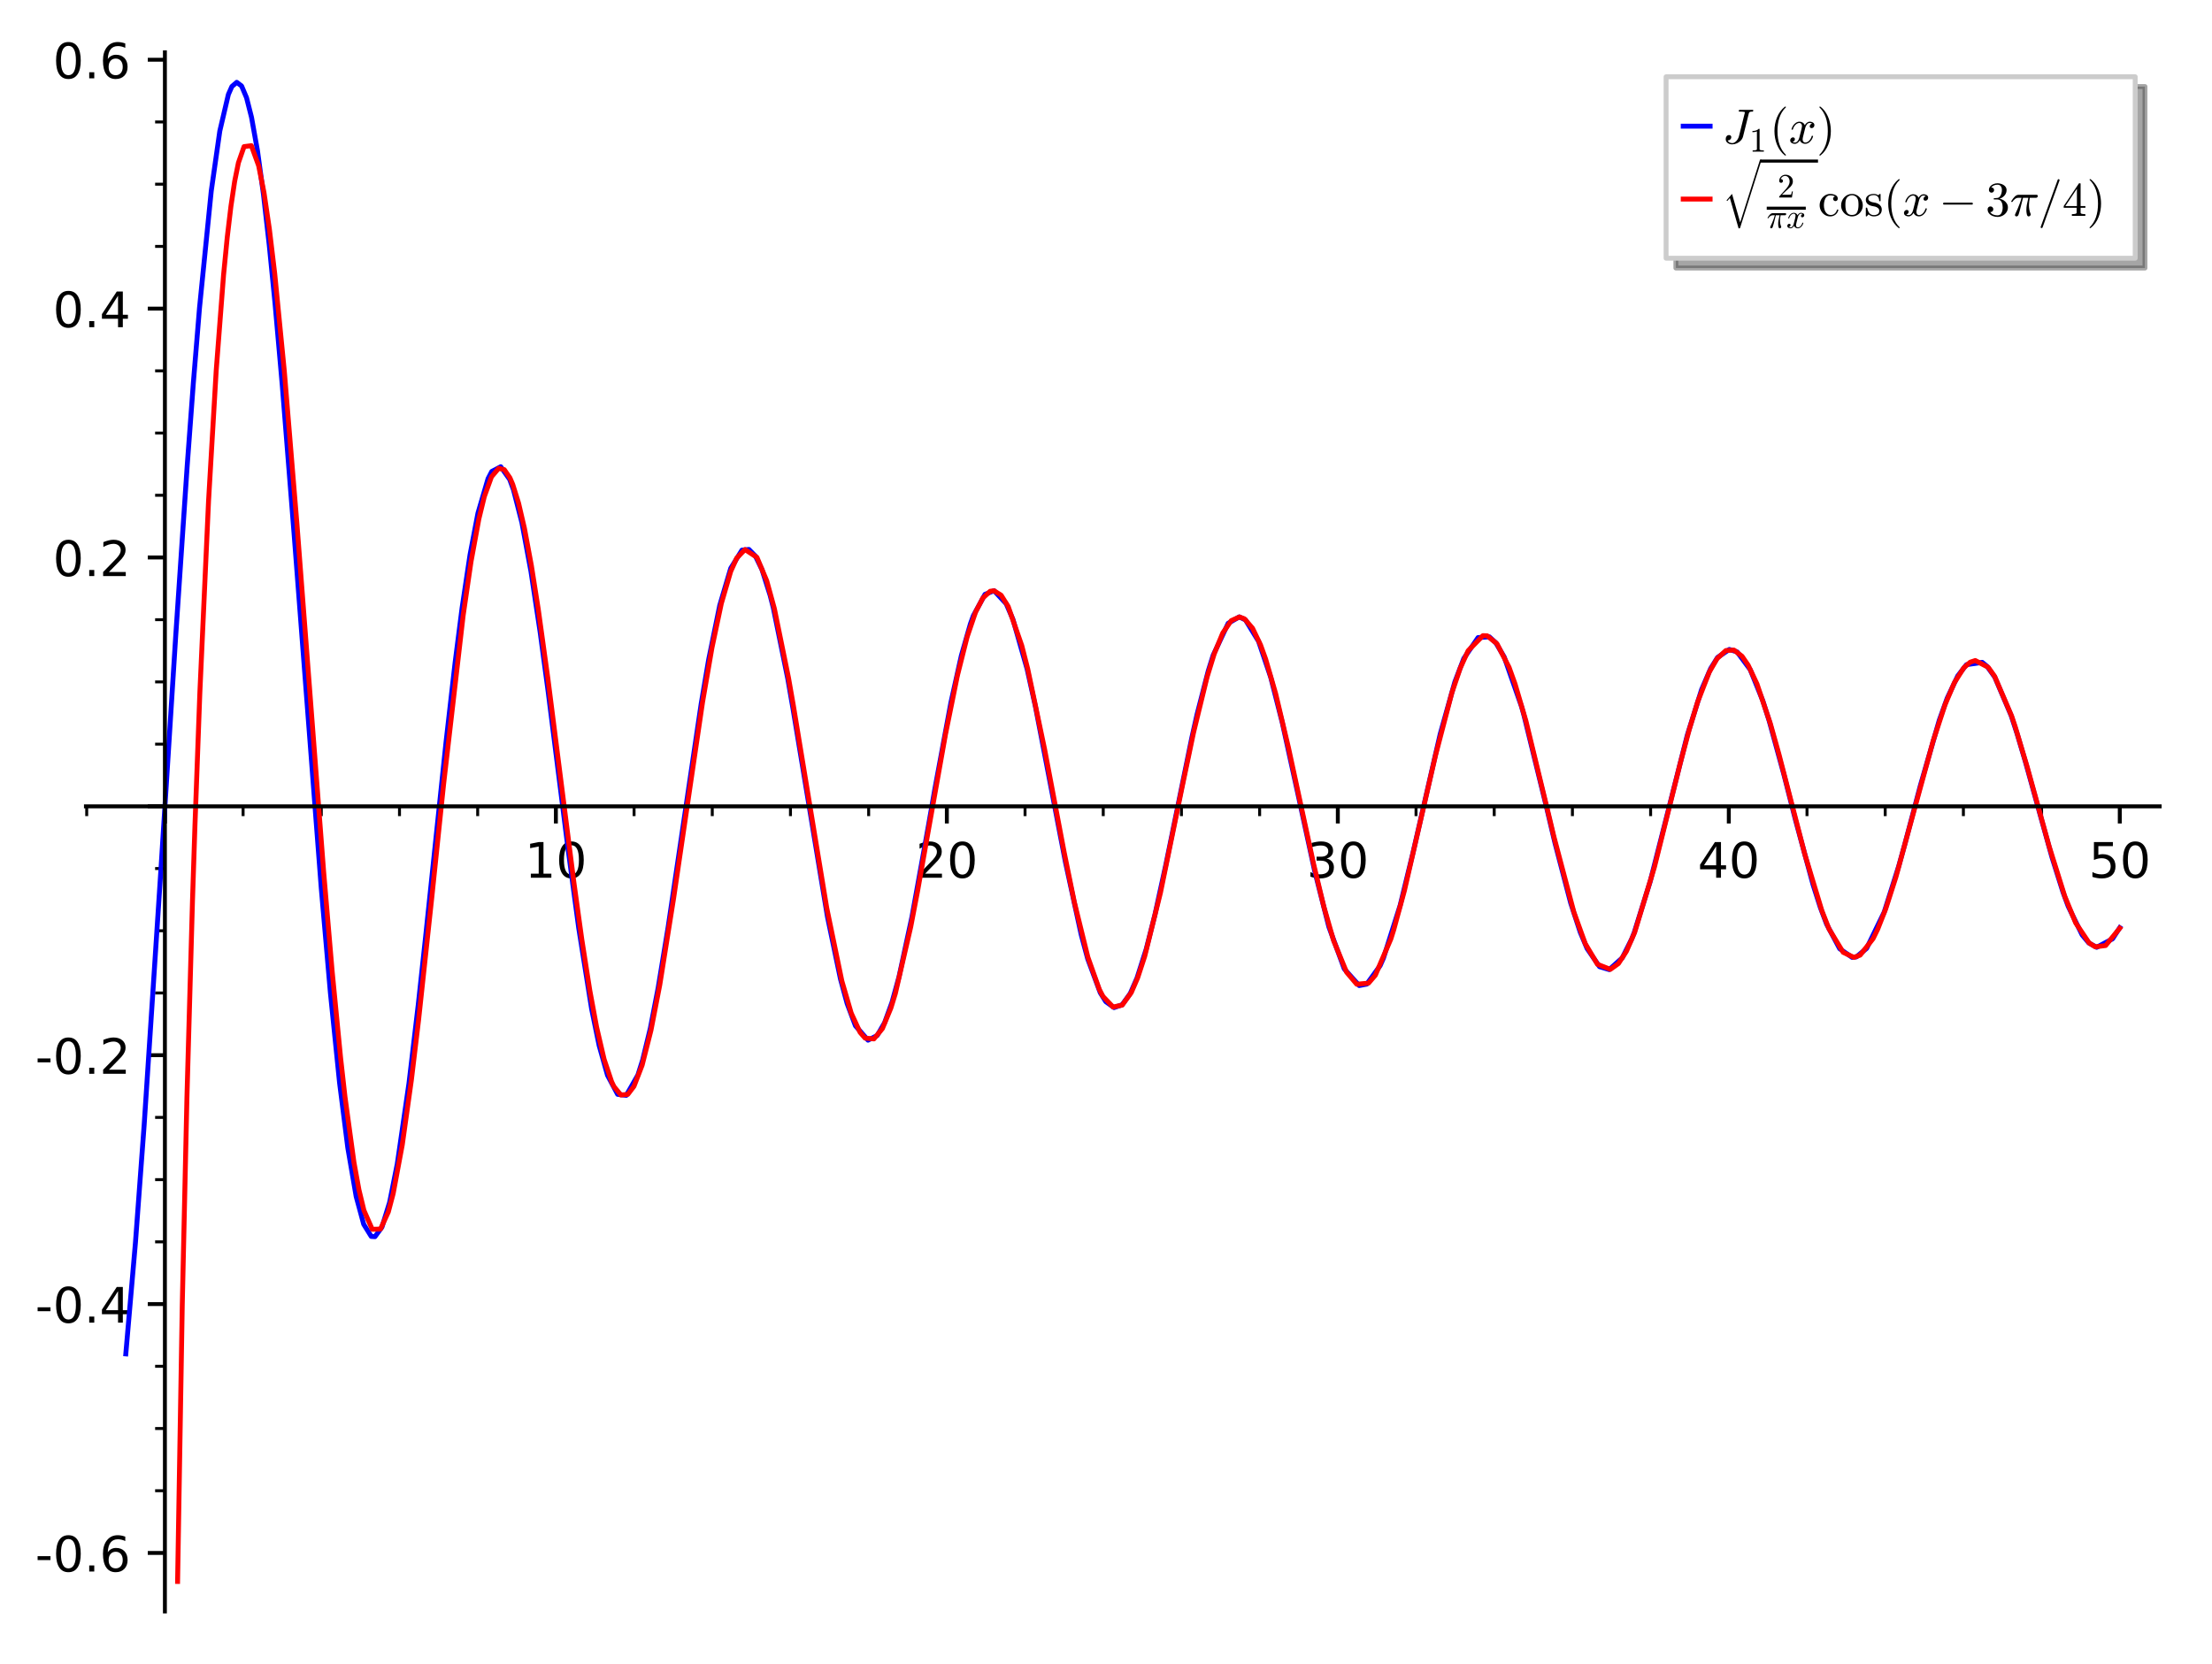 <?xml version="1.0" encoding="utf-8" standalone="no"?>
<!DOCTYPE svg PUBLIC "-//W3C//DTD SVG 1.1//EN"
  "http://www.w3.org/Graphics/SVG/1.1/DTD/svg11.dtd">
<!-- Created with matplotlib (http://matplotlib.org/) -->
<svg height="340.185pt" version="1.1" viewBox="0 0 452.196 340.185" width="452.196pt" xmlns="http://www.w3.org/2000/svg" xmlns:xlink="http://www.w3.org/1999/xlink">
 <defs>
  <style type="text/css">
*{stroke-linecap:butt;stroke-linejoin:round;}
  </style>
 </defs>
 <g id="figure_1">
  <g id="patch_1">
   <path d="M 0 340.185 
L 452.196 340.185 
L 452.196 0 
L 0 0 
z
" style="fill:#ffffff;"/>
  </g>
  <g id="axes_1">
   <g id="patch_2">
    <path d="M 17.566 329.485 
L 441.496 329.485 
L 441.496 10.7 
L 17.566 10.7 
z
" style="fill:#ffffff;"/>
   </g>
   <g id="matplotlib.axis_1">
    <g id="xtick_1">
     <g id="line2d_1">
      <defs>
       <path d="M 0 0 
L 0 3.5 
" id="m24966ec83e" style="stroke:#000000;stroke-width:0.8;"/>
      </defs>
      <g>
       <use style="stroke:#000000;stroke-width:0.8;" x="33.711" xlink:href="#m24966ec83e" y="164.869"/>
      </g>
     </g>
    </g>
    <g id="xtick_2">
     <g id="line2d_2">
      <g>
       <use style="stroke:#000000;stroke-width:0.8;" x="113.638" xlink:href="#m24966ec83e" y="164.869"/>
      </g>
     </g>
     <g id="text_1">
      <!-- 10 -->
      <defs>
       <path d="M 12.406 8.297 
L 28.516 8.297 
L 28.516 63.922 
L 10.984 60.406 
L 10.984 69.391 
L 28.422 72.906 
L 38.281 72.906 
L 38.281 8.297 
L 54.391 8.297 
L 54.391 0 
L 12.406 0 
z
" id="DejaVuSans-31"/>
       <path d="M 31.781 66.406 
Q 24.172 66.406 20.328 58.906 
Q 16.5 51.422 16.5 36.375 
Q 16.5 21.391 20.328 13.891 
Q 24.172 6.391 31.781 6.391 
Q 39.453 6.391 43.281 13.891 
Q 47.125 21.391 47.125 36.375 
Q 47.125 51.422 43.281 58.906 
Q 39.453 66.406 31.781 66.406 
z
M 31.781 74.219 
Q 44.047 74.219 50.516 64.516 
Q 56.984 54.828 56.984 36.375 
Q 56.984 17.969 50.516 8.266 
Q 44.047 -1.422 31.781 -1.422 
Q 19.531 -1.422 13.062 8.266 
Q 6.594 17.969 6.594 36.375 
Q 6.594 54.828 13.062 64.516 
Q 19.531 74.219 31.781 74.219 
z
" id="DejaVuSans-30"/>
      </defs>
      <g transform="translate(107.275 179.467)scale(0.1 -0.1)">
       <use xlink:href="#DejaVuSans-31"/>
       <use x="63.623" xlink:href="#DejaVuSans-30"/>
      </g>
     </g>
    </g>
    <g id="xtick_3">
     <g id="line2d_3">
      <g>
       <use style="stroke:#000000;stroke-width:0.8;" x="193.564" xlink:href="#m24966ec83e" y="164.869"/>
      </g>
     </g>
     <g id="text_2">
      <!-- 20 -->
      <defs>
       <path d="M 19.188 8.297 
L 53.609 8.297 
L 53.609 0 
L 7.328 0 
L 7.328 8.297 
Q 12.938 14.109 22.625 23.891 
Q 32.328 33.688 34.812 36.531 
Q 39.547 41.844 41.422 45.531 
Q 43.312 49.219 43.312 52.781 
Q 43.312 58.594 39.234 62.25 
Q 35.156 65.922 28.609 65.922 
Q 23.969 65.922 18.812 64.312 
Q 13.672 62.703 7.812 59.422 
L 7.812 69.391 
Q 13.766 71.781 18.938 73 
Q 24.125 74.219 28.422 74.219 
Q 39.75 74.219 46.484 68.547 
Q 53.219 62.891 53.219 53.422 
Q 53.219 48.922 51.531 44.891 
Q 49.859 40.875 45.406 35.406 
Q 44.188 33.984 37.641 27.219 
Q 31.109 20.453 19.188 8.297 
z
" id="DejaVuSans-32"/>
      </defs>
      <g transform="translate(187.202 179.467)scale(0.1 -0.1)">
       <use xlink:href="#DejaVuSans-32"/>
       <use x="63.623" xlink:href="#DejaVuSans-30"/>
      </g>
     </g>
    </g>
    <g id="xtick_4">
     <g id="line2d_4">
      <g>
       <use style="stroke:#000000;stroke-width:0.8;" x="273.491" xlink:href="#m24966ec83e" y="164.869"/>
      </g>
     </g>
     <g id="text_3">
      <!-- 30 -->
      <defs>
       <path d="M 40.578 39.312 
Q 47.656 37.797 51.625 33 
Q 55.609 28.219 55.609 21.188 
Q 55.609 10.406 48.188 4.484 
Q 40.766 -1.422 27.094 -1.422 
Q 22.516 -1.422 17.656 -0.516 
Q 12.797 0.391 7.625 2.203 
L 7.625 11.719 
Q 11.719 9.328 16.594 8.109 
Q 21.484 6.891 26.812 6.891 
Q 36.078 6.891 40.938 10.547 
Q 45.797 14.203 45.797 21.188 
Q 45.797 27.641 41.281 31.266 
Q 36.766 34.906 28.719 34.906 
L 20.219 34.906 
L 20.219 43.016 
L 29.109 43.016 
Q 36.375 43.016 40.234 45.922 
Q 44.094 48.828 44.094 54.297 
Q 44.094 59.906 40.109 62.906 
Q 36.141 65.922 28.719 65.922 
Q 24.656 65.922 20.016 65.031 
Q 15.375 64.156 9.812 62.312 
L 9.812 71.094 
Q 15.438 72.656 20.344 73.438 
Q 25.25 74.219 29.594 74.219 
Q 40.828 74.219 47.359 69.109 
Q 53.906 64.016 53.906 55.328 
Q 53.906 49.266 50.438 45.094 
Q 46.969 40.922 40.578 39.312 
z
" id="DejaVuSans-33"/>
      </defs>
      <g transform="translate(267.128 179.467)scale(0.1 -0.1)">
       <use xlink:href="#DejaVuSans-33"/>
       <use x="63.623" xlink:href="#DejaVuSans-30"/>
      </g>
     </g>
    </g>
    <g id="xtick_5">
     <g id="line2d_5">
      <g>
       <use style="stroke:#000000;stroke-width:0.8;" x="353.417" xlink:href="#m24966ec83e" y="164.869"/>
      </g>
     </g>
     <g id="text_4">
      <!-- 40 -->
      <defs>
       <path d="M 37.797 64.312 
L 12.891 25.391 
L 37.797 25.391 
z
M 35.203 72.906 
L 47.609 72.906 
L 47.609 25.391 
L 58.016 25.391 
L 58.016 17.188 
L 47.609 17.188 
L 47.609 0 
L 37.797 0 
L 37.797 17.188 
L 4.891 17.188 
L 4.891 26.703 
z
" id="DejaVuSans-34"/>
      </defs>
      <g transform="translate(347.055 179.467)scale(0.1 -0.1)">
       <use xlink:href="#DejaVuSans-34"/>
       <use x="63.623" xlink:href="#DejaVuSans-30"/>
      </g>
     </g>
    </g>
    <g id="xtick_6">
     <g id="line2d_6">
      <g>
       <use style="stroke:#000000;stroke-width:0.8;" x="433.344" xlink:href="#m24966ec83e" y="164.869"/>
      </g>
     </g>
     <g id="text_5">
      <!-- 50 -->
      <defs>
       <path d="M 10.797 72.906 
L 49.516 72.906 
L 49.516 64.594 
L 19.828 64.594 
L 19.828 46.734 
Q 21.969 47.469 24.109 47.828 
Q 26.266 48.188 28.422 48.188 
Q 40.625 48.188 47.75 41.5 
Q 54.891 34.812 54.891 23.391 
Q 54.891 11.625 47.562 5.094 
Q 40.234 -1.422 26.906 -1.422 
Q 22.312 -1.422 17.547 -0.641 
Q 12.797 0.141 7.719 1.703 
L 7.719 11.625 
Q 12.109 9.234 16.797 8.062 
Q 21.484 6.891 26.703 6.891 
Q 35.156 6.891 40.078 11.328 
Q 45.016 15.766 45.016 23.391 
Q 45.016 31 40.078 35.438 
Q 35.156 39.891 26.703 39.891 
Q 22.75 39.891 18.812 39.016 
Q 14.891 38.141 10.797 36.281 
z
" id="DejaVuSans-35"/>
      </defs>
      <g transform="translate(426.981 179.467)scale(0.1 -0.1)">
       <use xlink:href="#DejaVuSans-35"/>
       <use x="63.623" xlink:href="#DejaVuSans-30"/>
      </g>
     </g>
    </g>
    <g id="xtick_7">
     <g id="line2d_7">
      <defs>
       <path d="M 0 0 
L 0 2 
" id="mc2f138cb12" style="stroke:#000000;stroke-width:0.6;"/>
      </defs>
      <g>
       <use style="stroke:#000000;stroke-width:0.6;" x="17.726" xlink:href="#mc2f138cb12" y="164.869"/>
      </g>
     </g>
    </g>
    <g id="xtick_8">
     <g id="line2d_8">
      <g>
       <use style="stroke:#000000;stroke-width:0.6;" x="49.696" xlink:href="#mc2f138cb12" y="164.869"/>
      </g>
     </g>
    </g>
    <g id="xtick_9">
     <g id="line2d_9">
      <g>
       <use style="stroke:#000000;stroke-width:0.6;" x="65.682" xlink:href="#mc2f138cb12" y="164.869"/>
      </g>
     </g>
    </g>
    <g id="xtick_10">
     <g id="line2d_10">
      <g>
       <use style="stroke:#000000;stroke-width:0.6;" x="81.667" xlink:href="#mc2f138cb12" y="164.869"/>
      </g>
     </g>
    </g>
    <g id="xtick_11">
     <g id="line2d_11">
      <g>
       <use style="stroke:#000000;stroke-width:0.6;" x="97.652" xlink:href="#mc2f138cb12" y="164.869"/>
      </g>
     </g>
    </g>
    <g id="xtick_12">
     <g id="line2d_12">
      <g>
       <use style="stroke:#000000;stroke-width:0.6;" x="129.623" xlink:href="#mc2f138cb12" y="164.869"/>
      </g>
     </g>
    </g>
    <g id="xtick_13">
     <g id="line2d_13">
      <g>
       <use style="stroke:#000000;stroke-width:0.6;" x="145.608" xlink:href="#mc2f138cb12" y="164.869"/>
      </g>
     </g>
    </g>
    <g id="xtick_14">
     <g id="line2d_14">
      <g>
       <use style="stroke:#000000;stroke-width:0.6;" x="161.594" xlink:href="#mc2f138cb12" y="164.869"/>
      </g>
     </g>
    </g>
    <g id="xtick_15">
     <g id="line2d_15">
      <g>
       <use style="stroke:#000000;stroke-width:0.6;" x="177.579" xlink:href="#mc2f138cb12" y="164.869"/>
      </g>
     </g>
    </g>
    <g id="xtick_16">
     <g id="line2d_16">
      <g>
       <use style="stroke:#000000;stroke-width:0.6;" x="209.549" xlink:href="#mc2f138cb12" y="164.869"/>
      </g>
     </g>
    </g>
    <g id="xtick_17">
     <g id="line2d_17">
      <g>
       <use style="stroke:#000000;stroke-width:0.6;" x="225.535" xlink:href="#mc2f138cb12" y="164.869"/>
      </g>
     </g>
    </g>
    <g id="xtick_18">
     <g id="line2d_18">
      <g>
       <use style="stroke:#000000;stroke-width:0.6;" x="241.52" xlink:href="#mc2f138cb12" y="164.869"/>
      </g>
     </g>
    </g>
    <g id="xtick_19">
     <g id="line2d_19">
      <g>
       <use style="stroke:#000000;stroke-width:0.6;" x="257.505" xlink:href="#mc2f138cb12" y="164.869"/>
      </g>
     </g>
    </g>
    <g id="xtick_20">
     <g id="line2d_20">
      <g>
       <use style="stroke:#000000;stroke-width:0.6;" x="289.476" xlink:href="#mc2f138cb12" y="164.869"/>
      </g>
     </g>
    </g>
    <g id="xtick_21">
     <g id="line2d_21">
      <g>
       <use style="stroke:#000000;stroke-width:0.6;" x="305.461" xlink:href="#mc2f138cb12" y="164.869"/>
      </g>
     </g>
    </g>
    <g id="xtick_22">
     <g id="line2d_22">
      <g>
       <use style="stroke:#000000;stroke-width:0.6;" x="321.447" xlink:href="#mc2f138cb12" y="164.869"/>
      </g>
     </g>
    </g>
    <g id="xtick_23">
     <g id="line2d_23">
      <g>
       <use style="stroke:#000000;stroke-width:0.6;" x="337.432" xlink:href="#mc2f138cb12" y="164.869"/>
      </g>
     </g>
    </g>
    <g id="xtick_24">
     <g id="line2d_24">
      <g>
       <use style="stroke:#000000;stroke-width:0.6;" x="369.403" xlink:href="#mc2f138cb12" y="164.869"/>
      </g>
     </g>
    </g>
    <g id="xtick_25">
     <g id="line2d_25">
      <g>
       <use style="stroke:#000000;stroke-width:0.6;" x="385.388" xlink:href="#mc2f138cb12" y="164.869"/>
      </g>
     </g>
    </g>
    <g id="xtick_26">
     <g id="line2d_26">
      <g>
       <use style="stroke:#000000;stroke-width:0.6;" x="401.373" xlink:href="#mc2f138cb12" y="164.869"/>
      </g>
     </g>
    </g>
    <g id="xtick_27">
     <g id="line2d_27">
      <g>
       <use style="stroke:#000000;stroke-width:0.6;" x="417.359" xlink:href="#mc2f138cb12" y="164.869"/>
      </g>
     </g>
    </g>
   </g>
   <g id="matplotlib.axis_2">
    <g id="ytick_1">
     <g id="line2d_28">
      <defs>
       <path d="M 0 0 
L -3.5 0 
" id="ma6eed6652b" style="stroke:#000000;stroke-width:0.8;"/>
      </defs>
      <g>
       <use style="stroke:#000000;stroke-width:0.8;" x="33.711" xlink:href="#ma6eed6652b" y="317.522"/>
      </g>
     </g>
     <g id="text_6">
      <!-- -0.6 -->
      <defs>
       <path d="M 4.891 31.391 
L 31.203 31.391 
L 31.203 23.391 
L 4.891 23.391 
z
" id="DejaVuSans-2d"/>
       <path d="M 10.688 12.406 
L 21 12.406 
L 21 0 
L 10.688 0 
z
" id="DejaVuSans-2e"/>
       <path d="M 33.016 40.375 
Q 26.375 40.375 22.484 35.828 
Q 18.609 31.297 18.609 23.391 
Q 18.609 15.531 22.484 10.953 
Q 26.375 6.391 33.016 6.391 
Q 39.656 6.391 43.531 10.953 
Q 47.406 15.531 47.406 23.391 
Q 47.406 31.297 43.531 35.828 
Q 39.656 40.375 33.016 40.375 
z
M 52.594 71.297 
L 52.594 62.312 
Q 48.875 64.062 45.094 64.984 
Q 41.312 65.922 37.594 65.922 
Q 27.828 65.922 22.672 59.328 
Q 17.531 52.734 16.797 39.406 
Q 19.672 43.656 24.016 45.922 
Q 28.375 48.188 33.594 48.188 
Q 44.578 48.188 50.953 41.516 
Q 57.328 34.859 57.328 23.391 
Q 57.328 12.156 50.688 5.359 
Q 44.047 -1.422 33.016 -1.422 
Q 20.359 -1.422 13.672 8.266 
Q 6.984 17.969 6.984 36.375 
Q 6.984 53.656 15.188 63.938 
Q 23.391 74.219 37.203 74.219 
Q 40.922 74.219 44.703 73.484 
Q 48.484 72.75 52.594 71.297 
z
" id="DejaVuSans-36"/>
      </defs>
      <g transform="translate(7.2 321.321)scale(0.1 -0.1)">
       <use xlink:href="#DejaVuSans-2d"/>
       <use x="36.084" xlink:href="#DejaVuSans-30"/>
       <use x="99.707" xlink:href="#DejaVuSans-2e"/>
       <use x="131.494" xlink:href="#DejaVuSans-36"/>
      </g>
     </g>
    </g>
    <g id="ytick_2">
     <g id="line2d_29">
      <g>
       <use style="stroke:#000000;stroke-width:0.8;" x="33.711" xlink:href="#ma6eed6652b" y="266.638"/>
      </g>
     </g>
     <g id="text_7">
      <!-- -0.4 -->
      <g transform="translate(7.2 270.437)scale(0.1 -0.1)">
       <use xlink:href="#DejaVuSans-2d"/>
       <use x="36.084" xlink:href="#DejaVuSans-30"/>
       <use x="99.707" xlink:href="#DejaVuSans-2e"/>
       <use x="131.494" xlink:href="#DejaVuSans-34"/>
      </g>
     </g>
    </g>
    <g id="ytick_3">
     <g id="line2d_30">
      <g>
       <use style="stroke:#000000;stroke-width:0.8;" x="33.711" xlink:href="#ma6eed6652b" y="215.753"/>
      </g>
     </g>
     <g id="text_8">
      <!-- -0.2 -->
      <g transform="translate(7.2 219.553)scale(0.1 -0.1)">
       <use xlink:href="#DejaVuSans-2d"/>
       <use x="36.084" xlink:href="#DejaVuSans-30"/>
       <use x="99.707" xlink:href="#DejaVuSans-2e"/>
       <use x="131.494" xlink:href="#DejaVuSans-32"/>
      </g>
     </g>
    </g>
    <g id="ytick_4">
     <g id="line2d_31">
      <g>
       <use style="stroke:#000000;stroke-width:0.8;" x="33.711" xlink:href="#ma6eed6652b" y="164.869"/>
      </g>
     </g>
    </g>
    <g id="ytick_5">
     <g id="line2d_32">
      <g>
       <use style="stroke:#000000;stroke-width:0.8;" x="33.711" xlink:href="#ma6eed6652b" y="113.985"/>
      </g>
     </g>
     <g id="text_9">
      <!-- 0.2 -->
      <g transform="translate(10.808 117.784)scale(0.1 -0.1)">
       <use xlink:href="#DejaVuSans-30"/>
       <use x="63.623" xlink:href="#DejaVuSans-2e"/>
       <use x="95.41" xlink:href="#DejaVuSans-32"/>
      </g>
     </g>
    </g>
    <g id="ytick_6">
     <g id="line2d_33">
      <g>
       <use style="stroke:#000000;stroke-width:0.8;" x="33.711" xlink:href="#ma6eed6652b" y="63.1"/>
      </g>
     </g>
     <g id="text_10">
      <!-- 0.4 -->
      <g transform="translate(10.808 66.899)scale(0.1 -0.1)">
       <use xlink:href="#DejaVuSans-30"/>
       <use x="63.623" xlink:href="#DejaVuSans-2e"/>
       <use x="95.41" xlink:href="#DejaVuSans-34"/>
      </g>
     </g>
    </g>
    <g id="ytick_7">
     <g id="line2d_34">
      <g>
       <use style="stroke:#000000;stroke-width:0.8;" x="33.711" xlink:href="#ma6eed6652b" y="12.216"/>
      </g>
     </g>
     <g id="text_11">
      <!-- 0.6 -->
      <g transform="translate(10.808 16.015)scale(0.1 -0.1)">
       <use xlink:href="#DejaVuSans-30"/>
       <use x="63.623" xlink:href="#DejaVuSans-2e"/>
       <use x="95.41" xlink:href="#DejaVuSans-36"/>
      </g>
     </g>
    </g>
    <g id="ytick_8">
     <g id="line2d_35">
      <defs>
       <path d="M 0 0 
L -2 0 
" id="madc11b2105" style="stroke:#000000;stroke-width:0.6;"/>
      </defs>
      <g>
       <use style="stroke:#000000;stroke-width:0.6;" x="33.711" xlink:href="#madc11b2105" y="304.801"/>
      </g>
     </g>
    </g>
    <g id="ytick_9">
     <g id="line2d_36">
      <g>
       <use style="stroke:#000000;stroke-width:0.6;" x="33.711" xlink:href="#madc11b2105" y="292.08"/>
      </g>
     </g>
    </g>
    <g id="ytick_10">
     <g id="line2d_37">
      <g>
       <use style="stroke:#000000;stroke-width:0.6;" x="33.711" xlink:href="#madc11b2105" y="279.359"/>
      </g>
     </g>
    </g>
    <g id="ytick_11">
     <g id="line2d_38">
      <g>
       <use style="stroke:#000000;stroke-width:0.6;" x="33.711" xlink:href="#madc11b2105" y="253.917"/>
      </g>
     </g>
    </g>
    <g id="ytick_12">
     <g id="line2d_39">
      <g>
       <use style="stroke:#000000;stroke-width:0.6;" x="33.711" xlink:href="#madc11b2105" y="241.195"/>
      </g>
     </g>
    </g>
    <g id="ytick_13">
     <g id="line2d_40">
      <g>
       <use style="stroke:#000000;stroke-width:0.6;" x="33.711" xlink:href="#madc11b2105" y="228.474"/>
      </g>
     </g>
    </g>
    <g id="ytick_14">
     <g id="line2d_41">
      <g>
       <use style="stroke:#000000;stroke-width:0.6;" x="33.711" xlink:href="#madc11b2105" y="203.032"/>
      </g>
     </g>
    </g>
    <g id="ytick_15">
     <g id="line2d_42">
      <g>
       <use style="stroke:#000000;stroke-width:0.6;" x="33.711" xlink:href="#madc11b2105" y="190.311"/>
      </g>
     </g>
    </g>
    <g id="ytick_16">
     <g id="line2d_43">
      <g>
       <use style="stroke:#000000;stroke-width:0.6;" x="33.711" xlink:href="#madc11b2105" y="177.59"/>
      </g>
     </g>
    </g>
    <g id="ytick_17">
     <g id="line2d_44">
      <g>
       <use style="stroke:#000000;stroke-width:0.6;" x="33.711" xlink:href="#madc11b2105" y="152.148"/>
      </g>
     </g>
    </g>
    <g id="ytick_18">
     <g id="line2d_45">
      <g>
       <use style="stroke:#000000;stroke-width:0.6;" x="33.711" xlink:href="#madc11b2105" y="139.427"/>
      </g>
     </g>
    </g>
    <g id="ytick_19">
     <g id="line2d_46">
      <g>
       <use style="stroke:#000000;stroke-width:0.6;" x="33.711" xlink:href="#madc11b2105" y="126.706"/>
      </g>
     </g>
    </g>
    <g id="ytick_20">
     <g id="line2d_47">
      <g>
       <use style="stroke:#000000;stroke-width:0.6;" x="33.711" xlink:href="#madc11b2105" y="101.263"/>
      </g>
     </g>
    </g>
    <g id="ytick_21">
     <g id="line2d_48">
      <g>
       <use style="stroke:#000000;stroke-width:0.6;" x="33.711" xlink:href="#madc11b2105" y="88.542"/>
      </g>
     </g>
    </g>
    <g id="ytick_22">
     <g id="line2d_49">
      <g>
       <use style="stroke:#000000;stroke-width:0.6;" x="33.711" xlink:href="#madc11b2105" y="75.821"/>
      </g>
     </g>
    </g>
    <g id="ytick_23">
     <g id="line2d_50">
      <g>
       <use style="stroke:#000000;stroke-width:0.6;" x="33.711" xlink:href="#madc11b2105" y="50.379"/>
      </g>
     </g>
    </g>
    <g id="ytick_24">
     <g id="line2d_51">
      <g>
       <use style="stroke:#000000;stroke-width:0.6;" x="33.711" xlink:href="#madc11b2105" y="37.658"/>
      </g>
     </g>
    </g>
    <g id="ytick_25">
     <g id="line2d_52">
      <g>
       <use style="stroke:#000000;stroke-width:0.6;" x="33.711" xlink:href="#madc11b2105" y="24.937"/>
      </g>
     </g>
    </g>
   </g>
   <g id="line2d_53">
    <path clip-path="url(#p4f5a63abca)" d="M 25.718 276.827 
L 27.688 254.086 
L 29.47 230.027 
L 32.936 177.192 
L 35.915 130.122 
L 38.267 95.257 
L 39.528 78.275 
L 40.79 62.895 
L 43.186 39.049 
L 44.937 26.78 
L 46.688 19.309 
L 47.405 17.684 
L 48.397 16.83 
L 49.388 17.582 
L 50.403 19.983 
L 51.417 23.987 
L 52.642 30.851 
L 53.866 39.783 
L 55.046 50.156 
L 56.225 62.056 
L 57.696 78.694 
L 60.112 109.055 
L 65.672 181.557 
L 67.545 203.01 
L 69.418 221.39 
L 71.106 234.719 
L 72.812 244.642 
L 74.353 250.323 
L 75.893 252.808 
L 76.656 252.857 
L 78.081 250.91 
L 79.651 245.833 
L 81.222 237.955 
L 83.607 221.487 
L 85.514 205.351 
L 87.001 191.601 
L 91.198 151.596 
L 93.035 135.493 
L 94.465 124.288 
L 96.086 113.443 
L 97.707 104.924 
L 99.773 97.864 
L 100.538 96.394 
L 102.366 95.433 
L 104.195 98.022 
L 104.97 100.143 
L 106.685 106.831 
L 108.544 116.828 
L 110.403 129.105 
L 112.057 141.391 
L 116.088 173.246 
L 118.301 189.705 
L 120.947 206.299 
L 122.482 213.772 
L 124.194 219.861 
L 126.264 223.756 
L 128.032 223.962 
L 130.405 219.808 
L 131.38 216.723 
L 132.958 210.204 
L 134.537 202.052 
L 136.588 189.57 
L 143.348 143.873 
L 144.878 134.837 
L 147.141 123.772 
L 149.386 116.191 
L 151.676 112.487 
L 153.098 112.342 
L 154.435 113.705 
L 155.773 116.47 
L 157.44 121.732 
L 158.083 124.254 
L 161.053 138.811 
L 162.133 145.015 
L 169.149 187.396 
L 171.833 200.238 
L 173.183 205.202 
L 174.882 209.745 
L 177.449 212.681 
L 179.328 211.726 
L 180.838 209.109 
L 182.347 204.958 
L 183.791 199.701 
L 186.445 187.391 
L 189.843 168.601 
L 191.083 161.5 
L 194.387 143.688 
L 196.533 134.036 
L 198.382 127.56 
L 198.979 125.895 
L 201.361 121.523 
L 203.223 120.78 
L 205.699 123.451 
L 207.071 126.632 
L 209.976 136.805 
L 211.675 144.473 
L 217.8 176.237 
L 221.029 191.103 
L 222.357 196.041 
L 224.927 202.982 
L 226.056 204.801 
L 227.749 206.02 
L 229.403 205.435 
L 231.056 203.134 
L 232.437 199.979 
L 234.323 194.05 
L 236.099 187.037 
L 238.346 176.751 
L 243.648 150.824 
L 244.715 146.068 
L 246.999 137.188 
L 248.008 133.967 
L 251.074 127.447 
L 253.34 126.134 
L 254.616 126.759 
L 257.288 131.127 
L 259.77 138.479 
L 262.13 147.734 
L 265.307 162.204 
L 268.735 177.989 
L 271.665 189.528 
L 274.81 198.108 
L 277.859 201.511 
L 279.406 201.219 
L 282.137 197.448 
L 282.815 195.91 
L 286.239 185.1 
L 288.867 174.309 
L 294.422 150.082 
L 297.412 139.44 
L 299.241 134.64 
L 302.158 130.366 
L 304.457 130.208 
L 305.784 131.419 
L 307.495 134.314 
L 311.052 144.488 
L 311.528 146.194 
L 316.091 164.786 
L 317.89 172.388 
L 321.105 184.672 
L 323.05 190.617 
L 324.44 193.932 
L 326.986 197.647 
L 328.967 198.25 
L 331.643 195.848 
L 333.55 192.028 
L 334.082 190.681 
L 337.358 180.193 
L 340.543 167.667 
L 344.94 150.295 
L 347.85 141.005 
L 349.71 136.684 
L 351.121 134.424 
L 353.523 132.791 
L 355.123 133.301 
L 357.805 136.933 
L 360.376 143.307 
L 361.673 147.392 
L 364.701 158.437 
L 367.055 167.67 
L 370.664 180.96 
L 372.141 185.568 
L 373.419 188.974 
L 376.091 193.994 
L 378.642 195.757 
L 379.502 195.647 
L 381.586 193.921 
L 385.189 186.487 
L 388.163 177.078 
L 389.423 172.529 
L 392.603 160.542 
L 396.441 147.275 
L 398.066 142.747 
L 400.223 138.198 
L 401.999 135.907 
L 405.222 135.43 
L 406.238 136.275 
L 407.793 138.447 
L 411.14 146.308 
L 412.393 150.147 
L 414.072 155.818 
L 419.503 175.347 
L 421.738 182.419 
L 422.799 185.314 
L 425.648 191.156 
L 427.012 192.801 
L 428.62 193.692 
L 431.866 191.962 
L 433.344 189.678 
L 433.344 189.678 
" style="fill:none;stroke:#0000ff;stroke-linecap:square;"/>
   </g>
   <g id="line2d_54">
    <path clip-path="url(#p4f5a63abca)" d="M 36.305 323.355 
L 37.259 266.882 
L 38.214 224.41 
L 39.351 184.129 
L 39.851 168.857 
L 40.851 141.739 
L 42.634 102.427 
L 44.199 75.765 
L 45.704 56.206 
L 46.456 48.521 
L 47.209 42.179 
L 47.973 37.074 
L 48.738 33.285 
L 49.889 29.979 
L 51.384 29.785 
L 52.878 33.895 
L 53.97 39.391 
L 55.063 46.789 
L 56.158 55.918 
L 58.116 75.804 
L 60.703 107.137 
L 66.167 178.296 
L 67.899 198.566 
L 69.631 216.316 
L 70.522 224.242 
L 72.363 237.693 
L 73.381 243.28 
L 74.399 247.486 
L 76.092 251.349 
L 77.785 251.304 
L 79.388 247.792 
L 80.379 244.038 
L 82.235 234.085 
L 84.09 220.886 
L 85.572 208.538 
L 88.279 183.431 
L 90.683 160.355 
L 94.685 125.816 
L 96.293 114.822 
L 97.9 106.09 
L 99.013 101.523 
L 100.475 97.489 
L 101.937 95.759 
L 103.088 96.024 
L 104.24 97.696 
L 104.814 99.037 
L 106.015 102.888 
L 107.217 108.058 
L 108.625 115.616 
L 110.034 124.54 
L 112.009 138.783 
L 117.308 180.34 
L 118.942 192.106 
L 120.577 202.526 
L 121.961 210 
L 123.496 216.582 
L 125.031 221.17 
L 125.506 222.163 
L 126.926 223.895 
L 128.347 223.76 
L 129.602 222.109 
L 131.271 217.798 
L 133.074 210.673 
L 134.878 201.379 
L 137.703 183.682 
L 143.622 143.563 
L 145.543 132.459 
L 147.463 123.387 
L 149.378 116.84 
L 150.616 114.098 
L 152.3 112.36 
L 154.746 113.969 
L 156.744 118.755 
L 158.305 124.443 
L 161.195 138.596 
L 162.192 144.294 
L 169.01 185.64 
L 172.101 200.582 
L 174.013 207.149 
L 175.823 211.084 
L 176.846 212.257 
L 178.652 212.422 
L 180.39 210.309 
L 182.129 206.093 
L 183.036 203.132 
L 186.183 189.494 
L 187.569 182.247 
L 193.295 150.089 
L 195.722 138.122 
L 197.714 130.207 
L 199.452 125.105 
L 200.939 122.256 
L 202.425 120.893 
L 203.218 120.789 
L 204.662 121.706 
L 206.105 124.013 
L 208.882 132.007 
L 210.094 136.753 
L 213.558 153.249 
L 217.556 174.319 
L 219.632 184.491 
L 222.392 195.709 
L 224.735 202.305 
L 225.481 203.741 
L 227.547 205.902 
L 229.403 205.512 
L 231.258 202.956 
L 232.566 199.934 
L 234.011 195.536 
L 237.233 182.529 
L 241.655 160.945 
L 243.999 149.75 
L 246.771 138.392 
L 248.241 133.629 
L 249.968 129.427 
L 251.696 126.9 
L 253.394 126.149 
L 254.425 126.543 
L 256.055 128.453 
L 257.686 131.854 
L 258.73 134.746 
L 260.775 141.801 
L 263.413 152.937 
L 268.539 176.675 
L 270.639 185.409 
L 272.62 192.301 
L 275.272 198.768 
L 277.355 201.239 
L 279.764 201.021 
L 281.157 199.4 
L 284.332 191.983 
L 284.908 190.149 
L 287.098 182.118 
L 293.475 154.381 
L 296.791 141.7 
L 298.518 136.6 
L 300.123 133.058 
L 303.16 129.969 
L 304.017 130.001 
L 306.022 131.623 
L 308.491 136.432 
L 309.721 139.848 
L 311.951 147.445 
L 316.784 167.381 
L 317.641 170.997 
L 321.754 186.536 
L 324.08 192.961 
L 326.575 197.171 
L 329.207 198.2 
L 330.857 197.012 
L 332.482 194.516 
L 334.16 190.677 
L 338.198 177.333 
L 343.49 156.062 
L 345.327 149.188 
L 347.06 143.489 
L 349.416 137.433 
L 351.014 134.671 
L 352.82 133.013 
L 354.467 132.917 
L 356.115 134.171 
L 357.38 136.013 
L 359.177 139.843 
L 361.906 147.934 
L 363.671 154.237 
L 368.952 174.655 
L 372.446 186.231 
L 373.895 189.923 
L 376.801 194.72 
L 378.999 195.754 
L 380.266 195.292 
L 382.906 191.929 
L 383.857 189.98 
L 385.478 185.872 
L 387.58 179.321 
L 391.534 164.833 
L 395.204 151.455 
L 397.622 144.08 
L 399.538 139.577 
L 401.454 136.541 
L 402.755 135.403 
L 403.802 135.055 
L 406.451 136.442 
L 407.757 138.282 
L 411.249 146.443 
L 411.965 148.595 
L 414.433 156.873 
L 418.907 173.073 
L 422.101 183.272 
L 424.328 188.7 
L 427.074 192.799 
L 428.332 193.593 
L 430.441 193.329 
L 433.344 189.784 
L 433.344 189.784 
" style="fill:none;stroke:#ff0000;stroke-linecap:square;"/>
   </g>
   <g id="patch_3">
    <path d="M 33.711 329.485 
L 33.711 10.7 
" style="fill:none;stroke:#000000;stroke-linecap:square;stroke-linejoin:miter;stroke-width:0.8;"/>
   </g>
   <g id="patch_4">
    <path d="M 17.566 164.869 
L 441.496 164.869 
" style="fill:none;stroke:#000000;stroke-linecap:square;stroke-linejoin:miter;stroke-width:0.8;"/>
   </g>
   <g id="legend_1">
    <g id="patch_5">
     <path d="M 342.596 54.798 
L 438.496 54.798 
L 438.496 17.7 
L 342.596 17.7 
z
" style="fill:#4c4c4c;opacity:0.5;stroke:#4c4c4c;stroke-linejoin:miter;"/>
    </g>
    <g id="patch_6">
     <path d="M 340.596 52.798 
L 436.496 52.798 
L 436.496 15.7 
L 340.596 15.7 
z
" style="fill:#ffffff;stroke:#cccccc;stroke-linejoin:miter;"/>
    </g>
    <g id="line2d_55">
     <path d="M 349.596 25.798 
L 344.096 25.798 
" style="fill:none;stroke:#0000ff;stroke-linecap:square;"/>
    </g>
    <g id="line2d_56"/>
    <g id="text_12">
     <!-- $J_{1}(x)$ -->
     <defs>
      <path d="M 10.891 6 
Q 11.859 3.219 14.5 1.797 
Q 17.141 0.391 20.219 0.391 
Q 23.344 0.391 26.25 2.562 
Q 29.156 4.734 31.172 8 
Q 33.203 11.281 33.984 14.5 
L 45.797 61.812 
Q 45.906 62.203 45.922 62.391 
Q 45.953 62.594 46 62.797 
Q 46 63.875 45.219 64.109 
Q 42.578 64.797 34.516 64.797 
Q 33.5 64.797 33.5 66.109 
Q 33.688 66.891 33.812 67.328 
Q 33.938 67.781 34.25 68.047 
Q 34.578 68.312 35.203 68.312 
L 62.312 68.312 
Q 63.281 68.312 63.281 67 
Q 62.891 64.797 62.016 64.797 
Q 58.5 64.797 56.688 64.25 
Q 54.891 63.719 54.203 61.375 
L 42.391 14.109 
Q 41.266 9.469 37.812 5.734 
Q 34.375 2 29.641 -0.094 
Q 24.906 -2.203 20.125 -2.203 
Q 14.844 -2.203 10.859 0.719 
Q 6.891 3.656 6.891 8.688 
Q 6.891 12.016 8.688 14.406 
Q 10.5 16.797 13.812 16.797 
Q 15.719 16.797 17.016 15.625 
Q 18.312 14.453 18.312 12.594 
Q 18.312 9.906 16.312 7.906 
Q 14.312 5.906 11.625 5.906 
Q 11.078 5.906 10.891 6 
z
" id="Cmmi10-4a"/>
      <path d="M 9.281 0 
L 9.281 3.516 
Q 21.781 3.516 21.781 6.688 
L 21.781 59.188 
Q 16.609 56.688 8.688 56.688 
L 8.688 60.203 
Q 20.953 60.203 27.203 66.609 
L 28.609 66.609 
Q 28.953 66.609 29.266 66.328 
Q 29.594 66.062 29.594 65.719 
L 29.594 6.688 
Q 29.594 3.516 42.094 3.516 
L 42.094 0 
z
" id="Cmr10-31"/>
      <path d="M 31 -24.812 
Q 25.438 -20.406 21.406 -14.719 
Q 17.391 -9.031 14.812 -2.578 
Q 12.25 3.859 10.984 10.891 
Q 9.719 17.922 9.719 25 
Q 9.719 32.172 10.984 39.203 
Q 12.25 46.234 14.859 52.734 
Q 17.484 59.234 21.531 64.891 
Q 25.594 70.562 31 74.812 
Q 31 75 31.5 75 
L 32.422 75 
Q 32.719 75 32.953 74.734 
Q 33.203 74.469 33.203 74.125 
Q 33.203 73.688 33.016 73.484 
Q 28.125 68.703 24.875 63.234 
Q 21.625 57.766 19.641 51.578 
Q 17.672 45.406 16.797 38.781 
Q 15.922 32.172 15.922 25 
Q 15.922 -6.781 32.906 -23.297 
Q 33.203 -23.578 33.203 -24.125 
Q 33.203 -24.359 32.938 -24.672 
Q 32.672 -25 32.422 -25 
L 31.5 -25 
Q 31 -25 31 -24.812 
z
" id="Cmr10-28"/>
      <path d="M 7.812 2.875 
Q 9.578 1.516 12.797 1.516 
Q 15.922 1.516 18.312 4.516 
Q 20.703 7.516 21.578 11.078 
L 26.125 28.812 
Q 27.203 33.641 27.203 35.406 
Q 27.203 37.891 25.812 39.75 
Q 24.422 41.609 21.922 41.609 
Q 18.75 41.609 15.969 39.625 
Q 13.188 37.641 11.281 34.594 
Q 9.375 31.547 8.594 28.422 
Q 8.406 27.781 7.812 27.781 
L 6.594 27.781 
Q 5.812 27.781 5.812 28.719 
L 5.812 29 
Q 6.781 32.719 9.125 36.25 
Q 11.469 39.797 14.859 41.984 
Q 18.266 44.188 22.125 44.188 
Q 25.781 44.188 28.734 42.234 
Q 31.688 40.281 32.906 36.922 
Q 34.625 39.984 37.281 42.078 
Q 39.938 44.188 43.109 44.188 
Q 45.266 44.188 47.5 43.422 
Q 49.75 42.672 51.172 41.109 
Q 52.594 39.547 52.594 37.203 
Q 52.594 34.672 50.953 32.828 
Q 49.312 31 46.781 31 
Q 45.172 31 44.094 32.031 
Q 43.016 33.062 43.016 34.625 
Q 43.016 36.719 44.453 38.297 
Q 45.906 39.891 47.906 40.188 
Q 46.094 41.609 42.922 41.609 
Q 39.703 41.609 37.328 38.625 
Q 34.969 35.641 33.984 31.984 
L 29.594 14.312 
Q 28.516 10.297 28.516 7.719 
Q 28.516 5.172 29.953 3.344 
Q 31.391 1.516 33.797 1.516 
Q 38.484 1.516 42.156 5.641 
Q 45.844 9.766 47.016 14.703 
Q 47.219 15.281 47.797 15.281 
L 49.031 15.281 
Q 49.422 15.281 49.656 15.016 
Q 49.906 14.75 49.906 14.406 
Q 49.906 14.312 49.812 14.109 
Q 48.391 8.156 43.844 3.516 
Q 39.312 -1.125 33.594 -1.125 
Q 29.938 -1.125 26.984 0.844 
Q 24.031 2.828 22.797 6.203 
Q 21.234 3.266 18.469 1.062 
Q 15.719 -1.125 12.594 -1.125 
Q 10.453 -1.125 8.172 -0.359 
Q 5.906 0.391 4.484 1.953 
Q 3.078 3.516 3.078 5.906 
Q 3.078 8.25 4.703 10.172 
Q 6.344 12.109 8.797 12.109 
Q 10.453 12.109 11.578 11.109 
Q 12.703 10.109 12.703 8.5 
Q 12.703 6.391 11.297 4.828 
Q 9.906 3.266 7.812 2.875 
z
" id="Cmmi10-78"/>
      <path d="M 6.5 -25 
Q 5.609 -25 5.609 -24.125 
Q 5.609 -23.688 5.812 -23.484 
Q 22.906 -6.781 22.906 25 
Q 22.906 56.781 6 73.297 
Q 5.609 73.531 5.609 74.125 
Q 5.609 74.469 5.875 74.734 
Q 6.156 75 6.5 75 
L 7.422 75 
Q 7.719 75 7.906 74.812 
Q 15.094 69.141 19.875 61.031 
Q 24.656 52.938 26.875 43.75 
Q 29.109 34.578 29.109 25 
Q 29.109 17.922 27.906 11.062 
Q 26.703 4.203 24.094 -2.453 
Q 21.484 -9.125 17.484 -14.766 
Q 13.484 -20.406 7.906 -24.812 
Q 7.719 -25 7.422 -25 
z
" id="Cmr10-29"/>
     </defs>
     <g transform="translate(352.096 29.298)scale(0.1 -0.1)">
      <use xlink:href="#Cmmi10-4a"/>
      <use transform="translate(55.42 -17.006)scale(0.7)" xlink:href="#Cmr10-31"/>
      <use transform="translate(96.797 0)" xlink:href="#Cmr10-28"/>
      <use transform="translate(135.616 0)" xlink:href="#Cmmi10-78"/>
      <use transform="translate(192.696 0)" xlink:href="#Cmr10-29"/>
     </g>
    </g>
    <g id="line2d_57">
     <path d="M 349.596 40.698 
L 344.096 40.698 
" style="fill:none;stroke:#ff0000;stroke-linecap:square;"/>
    </g>
    <g id="line2d_58"/>
    <g id="text_13">
     <!-- $\sqrt{\frac{2}{\pi x}}\cos(x - 3\pi/4)$ -->
     <defs>
      <path d="M 42.391 -175.984 
L 19.672 -96.688 
L 12.797 -104.688 
L 10.984 -102.781 
L 25.297 -85.984 
L 46.578 -160.406 
L 98.188 2.781 
Q 98.531 4 100 4 
Q 100.828 4 101.406 3.406 
Q 102 2.828 102 2 
L 102 1.609 
L 46.297 -174.812 
Q 45.703 -175.984 44.578 -175.984 
z
" id="Cmex10-71"/>
      <path d="M 4.984 0 
L 4.984 2.688 
Q 4.984 2.938 5.172 3.219 
L 20.703 20.406 
Q 24.219 24.219 26.406 26.797 
Q 28.609 29.391 30.75 32.766 
Q 32.906 36.141 34.156 39.625 
Q 35.406 43.109 35.406 47.016 
Q 35.406 51.125 33.891 54.859 
Q 32.375 58.594 29.375 60.844 
Q 26.375 63.094 22.125 63.094 
Q 17.781 63.094 14.312 60.469 
Q 10.844 57.859 9.422 53.719 
Q 9.812 53.812 10.5 53.812 
Q 12.75 53.812 14.328 52.297 
Q 15.922 50.781 15.922 48.391 
Q 15.922 46.094 14.328 44.5 
Q 12.75 42.922 10.5 42.922 
Q 8.156 42.922 6.562 44.547 
Q 4.984 46.188 4.984 48.391 
Q 4.984 52.156 6.391 55.438 
Q 7.812 58.734 10.469 61.297 
Q 13.141 63.875 16.484 65.234 
Q 19.828 66.609 23.578 66.609 
Q 29.297 66.609 34.219 64.188 
Q 39.156 61.766 42.031 57.344 
Q 44.922 52.938 44.922 47.016 
Q 44.922 42.672 43.016 38.766 
Q 41.109 34.859 38.125 31.656 
Q 35.156 28.469 30.516 24.406 
Q 25.875 20.359 24.422 19 
L 13.094 8.109 
L 22.703 8.109 
Q 29.781 8.109 34.547 8.219 
Q 39.312 8.344 39.594 8.594 
Q 40.766 9.859 42 17.828 
L 44.922 17.828 
L 42.094 0 
z
" id="Cmr10-32"/>
      <path d="M 10.109 1.703 
Q 10.109 2.25 10.5 3.328 
Q 13.281 9.125 15.688 14.719 
Q 18.109 20.312 20.031 25.609 
Q 21.969 30.906 23.578 36.922 
L 17.188 36.922 
Q 13.531 36.922 10.344 34.625 
Q 7.172 32.328 5.078 28.812 
Q 4.891 28.422 4.5 28.422 
L 3.328 28.422 
Q 2.391 28.422 2.391 29.391 
Q 2.391 29.594 2.594 29.984 
Q 5.859 35.547 9.594 39.328 
Q 13.328 43.109 18.016 43.109 
L 54.297 43.109 
Q 55.328 43.109 56.047 42.422 
Q 56.781 41.75 56.781 40.578 
Q 56.781 39.109 55.734 38.016 
Q 54.688 36.922 53.219 36.922 
L 40.484 36.922 
Q 38.875 29.047 38.719 21.578 
Q 38.719 11.969 42.094 4.203 
Q 42.391 3.609 42.391 2.984 
Q 42.391 1.906 41.75 0.969 
Q 41.109 0.047 40.109 -0.531 
Q 39.109 -1.125 37.984 -1.125 
Q 35.359 -1.125 34.375 3.172 
Q 33.406 7.469 33.406 11.531 
Q 33.406 17.234 34.375 22.531 
Q 35.359 27.828 37.5 36.922 
L 26.609 36.922 
Q 18.703 4.891 17.094 1.609 
Q 15.672 -1.125 13.188 -1.125 
Q 11.969 -1.125 11.031 -0.312 
Q 10.109 0.484 10.109 1.703 
z
" id="Cmmi10-bc"/>
      <path d="M 24.906 -1.125 
Q 18.844 -1.125 13.906 2.016 
Q 8.984 5.172 6.156 10.422 
Q 3.328 15.672 3.328 21.578 
Q 3.328 27.484 6.125 32.906 
Q 8.938 38.328 13.891 41.578 
Q 18.844 44.828 24.906 44.828 
Q 30.766 44.828 35.562 42.531 
Q 40.375 40.234 40.375 35.016 
Q 40.375 33.062 38.984 31.609 
Q 37.594 30.172 35.594 30.172 
Q 33.594 30.172 32.203 31.609 
Q 30.812 33.062 30.812 35.016 
Q 30.812 36.766 31.938 38.062 
Q 33.062 39.359 34.719 39.703 
Q 31.25 41.891 25 41.891 
Q 20.219 41.891 17.281 38.719 
Q 14.359 35.547 13.188 30.859 
Q 12.016 26.172 12.016 21.578 
Q 12.016 16.75 13.453 12.234 
Q 14.891 7.719 18.094 4.766 
Q 21.297 1.812 26.125 1.812 
Q 30.859 1.812 34.172 4.719 
Q 37.5 7.625 38.719 12.312 
Q 38.719 12.891 39.5 12.891 
L 40.719 12.891 
Q 41.016 12.891 41.25 12.625 
Q 41.5 12.359 41.5 12.016 
L 41.5 11.719 
Q 39.984 5.812 35.484 2.344 
Q 31 -1.125 24.906 -1.125 
z
" id="Cmr10-63"/>
      <path d="M 25 -1.125 
Q 19 -1.125 13.859 1.922 
Q 8.734 4.984 5.75 10.109 
Q 2.781 15.234 2.781 21.297 
Q 2.781 25.875 4.422 30.125 
Q 6.062 34.375 9.109 37.719 
Q 12.156 41.062 16.203 42.938 
Q 20.266 44.828 25 44.828 
Q 31.156 44.828 36.203 41.578 
Q 41.266 38.328 44.188 32.875 
Q 47.125 27.438 47.125 21.297 
Q 47.125 15.281 44.141 10.125 
Q 41.156 4.984 36.047 1.922 
Q 30.953 -1.125 25 -1.125 
z
M 25 1.812 
Q 33.016 1.812 35.688 7.609 
Q 38.375 13.422 38.375 22.406 
Q 38.375 27.438 37.844 30.734 
Q 37.312 34.031 35.5 36.719 
Q 34.375 38.375 32.641 39.625 
Q 30.906 40.875 28.969 41.531 
Q 27.047 42.188 25 42.188 
Q 21.875 42.188 19.062 40.766 
Q 16.266 39.359 14.406 36.719 
Q 12.547 33.891 12.031 30.484 
Q 11.531 27.094 11.531 22.406 
Q 11.531 16.797 12.5 12.328 
Q 13.484 7.859 16.438 4.828 
Q 19.391 1.812 25 1.812 
z
" id="Cmr10-6f"/>
      <path d="M 3.328 -0.297 
L 3.328 16.016 
Q 3.328 16.797 4.203 16.797 
L 5.422 16.797 
Q 6 16.797 6.203 16.016 
Q 8.984 1.516 19.672 1.516 
Q 24.422 1.516 27.609 3.656 
Q 30.812 5.812 30.812 10.297 
Q 30.812 13.531 28.312 15.797 
Q 25.828 18.062 22.406 18.891 
L 15.719 20.219 
Q 12.359 20.953 9.594 22.453 
Q 6.844 23.969 5.078 26.484 
Q 3.328 29 3.328 32.328 
Q 3.328 36.719 5.641 39.516 
Q 7.953 42.328 11.656 43.578 
Q 15.375 44.828 19.672 44.828 
Q 24.812 44.828 28.609 42.094 
L 31.5 44.578 
Q 31.5 44.828 31.984 44.828 
L 32.719 44.828 
Q 33.016 44.828 33.25 44.547 
Q 33.5 44.281 33.5 44 
L 33.5 30.906 
Q 33.5 29.984 32.719 29.984 
L 31.5 29.984 
Q 30.609 29.984 30.609 30.906 
Q 30.609 36.141 27.703 39.312 
Q 24.812 42.484 19.578 42.484 
Q 15.094 42.484 11.797 40.812 
Q 8.5 39.156 8.5 35.109 
Q 8.5 32.328 10.859 30.547 
Q 13.234 28.766 16.406 27.984 
L 23.188 26.703 
Q 26.609 25.922 29.562 24.062 
Q 32.516 22.219 34.25 19.375 
Q 35.984 16.547 35.984 12.984 
Q 35.984 9.375 34.734 6.703 
Q 33.5 4.047 31.266 2.281 
Q 29.047 0.531 26.016 -0.297 
Q 23 -1.125 19.672 -1.125 
Q 13.422 -1.125 8.984 3.078 
L 5.328 -0.875 
Q 5.328 -1.125 4.781 -1.125 
L 4.203 -1.125 
Q 3.328 -1.125 3.328 -0.297 
z
" id="Cmr10-73"/>
      <path d="M 10.203 23 
Q 9.375 23 8.828 23.625 
Q 8.297 24.266 8.297 25 
Q 8.297 25.734 8.828 26.359 
Q 9.375 27 10.203 27 
L 67.578 27 
Q 68.359 27 68.875 26.359 
Q 69.391 25.734 69.391 25 
Q 69.391 24.266 68.875 23.625 
Q 68.359 23 67.578 23 
z
" id="Cmsy10-a1"/>
      <path d="M 9.516 7.719 
Q 11.859 4.297 15.812 2.641 
Q 19.781 0.984 24.312 0.984 
Q 30.125 0.984 32.562 5.938 
Q 35.016 10.891 35.016 17.188 
Q 35.016 20.016 34.5 22.844 
Q 33.984 25.688 32.766 28.125 
Q 31.547 30.562 29.422 32.031 
Q 27.297 33.5 24.219 33.5 
L 17.578 33.5 
Q 16.703 33.5 16.703 34.422 
L 16.703 35.297 
Q 16.703 36.078 17.578 36.078 
L 23.094 36.531 
Q 26.609 36.531 28.922 39.156 
Q 31.25 41.797 32.328 45.578 
Q 33.406 49.359 33.406 52.781 
Q 33.406 57.562 31.156 60.641 
Q 28.906 63.719 24.312 63.719 
Q 20.516 63.719 17.047 62.281 
Q 13.578 60.844 11.531 57.906 
Q 11.719 57.953 11.859 57.984 
Q 12.016 58.016 12.203 58.016 
Q 14.453 58.016 15.969 56.453 
Q 17.484 54.891 17.484 52.688 
Q 17.484 50.531 15.969 48.969 
Q 14.453 47.406 12.203 47.406 
Q 10.016 47.406 8.453 48.969 
Q 6.891 50.531 6.891 52.688 
Q 6.891 56.984 9.469 60.156 
Q 12.062 63.328 16.141 64.969 
Q 20.219 66.609 24.312 66.609 
Q 27.344 66.609 30.703 65.703 
Q 34.078 64.797 36.812 63.109 
Q 39.547 61.422 41.281 58.781 
Q 43.016 56.156 43.016 52.781 
Q 43.016 48.578 41.141 45.016 
Q 39.266 41.453 35.984 38.859 
Q 32.719 36.281 28.812 35.016 
Q 33.156 34.188 37.062 31.734 
Q 40.969 29.297 43.328 25.484 
Q 45.703 21.688 45.703 17.281 
Q 45.703 11.766 42.672 7.297 
Q 39.656 2.828 34.719 0.312 
Q 29.781 -2.203 24.312 -2.203 
Q 19.625 -2.203 14.906 -0.406 
Q 10.203 1.375 7.203 4.938 
Q 4.203 8.5 4.203 13.484 
Q 4.203 15.969 5.859 17.625 
Q 7.516 19.281 10.016 19.281 
Q 11.625 19.281 12.969 18.531 
Q 14.312 17.781 15.062 16.406 
Q 15.828 15.047 15.828 13.484 
Q 15.828 11.031 14.109 9.375 
Q 12.406 7.719 10.016 7.719 
z
" id="Cmr10-33"/>
      <path d="M 5.609 -23 
Q 5.609 -22.703 5.719 -22.609 
L 40.484 73.781 
Q 40.672 74.359 41.156 74.672 
Q 41.656 75 42.281 75 
Q 43.172 75 43.719 74.453 
Q 44.281 73.922 44.281 73 
L 44.281 72.609 
L 9.516 -23.781 
Q 8.938 -25 7.625 -25 
Q 6.781 -25 6.188 -24.406 
Q 5.609 -23.828 5.609 -23 
z
" id="Cmmi10-3d"/>
      <path d="M 2.781 16.5 
L 2.781 20.016 
L 33.688 66.109 
Q 34.031 66.609 34.719 66.609 
L 36.188 66.609 
Q 37.312 66.609 37.312 65.484 
L 37.312 20.016 
L 47.125 20.016 
L 47.125 16.5 
L 37.312 16.5 
L 37.312 6.688 
Q 37.312 4.641 40.234 4.078 
Q 43.172 3.516 47.016 3.516 
L 47.016 0 
L 19.484 0 
L 19.484 3.516 
Q 23.344 3.516 26.266 4.078 
Q 29.203 4.641 29.203 6.688 
L 29.203 16.5 
z
M 6.109 20.016 
L 29.781 20.016 
L 29.781 55.422 
z
" id="Cmr10-34"/>
     </defs>
     <g transform="translate(352.096 44.198)scale(0.1 -0.1)">
      <use transform="translate(0 112.859)scale(0.783)" xlink:href="#Cmex10-71"/>
      <use transform="translate(112.75 38.123)scale(0.7)" xlink:href="#Cmr10-32"/>
      <use transform="translate(90.75 -24.058)scale(0.7)" xlink:href="#Cmmi10-bc"/>
      <use transform="translate(130.638 -24.058)scale(0.7)" xlink:href="#Cmmi10-78"/>
      <use transform="translate(195.594 0.625)" xlink:href="#Cmr10-63"/>
      <use transform="translate(239.979 0.625)" xlink:href="#Cmr10-6f"/>
      <use transform="translate(289.979 0.625)" xlink:href="#Cmr10-73"/>
      <use transform="translate(329.383 0.625)" xlink:href="#Cmr10-28"/>
      <use transform="translate(368.201 0.625)" xlink:href="#Cmmi10-78"/>
      <use transform="translate(442.84 0.625)" xlink:href="#Cmsy10-a1"/>
      <use transform="translate(538.084 0.625)" xlink:href="#Cmr10-33"/>
      <use transform="translate(588.084 0.625)" xlink:href="#Cmmi10-bc"/>
      <use transform="translate(645.066 0.625)" xlink:href="#Cmmi10-3d"/>
      <use transform="translate(695.066 0.625)" xlink:href="#Cmr10-34"/>
      <use transform="translate(745.066 0.625)" xlink:href="#Cmr10-29"/>
      <path d="M 78.25 109.5 
L 78.25 115.75 
L 195.594 115.75 
L 195.594 109.5 
L 78.25 109.5 
z
"/>
      <path d="M 90.75 13.123 
L 90.75 19.373 
L 170.594 19.373 
L 170.594 13.123 
L 90.75 13.123 
z
"/>
     </g>
    </g>
   </g>
  </g>
 </g>
 <defs>
  <clipPath id="p4f5a63abca">
   <rect height="318.785" width="423.931" x="17.566" y="10.7"/>
  </clipPath>
 </defs>
</svg>
